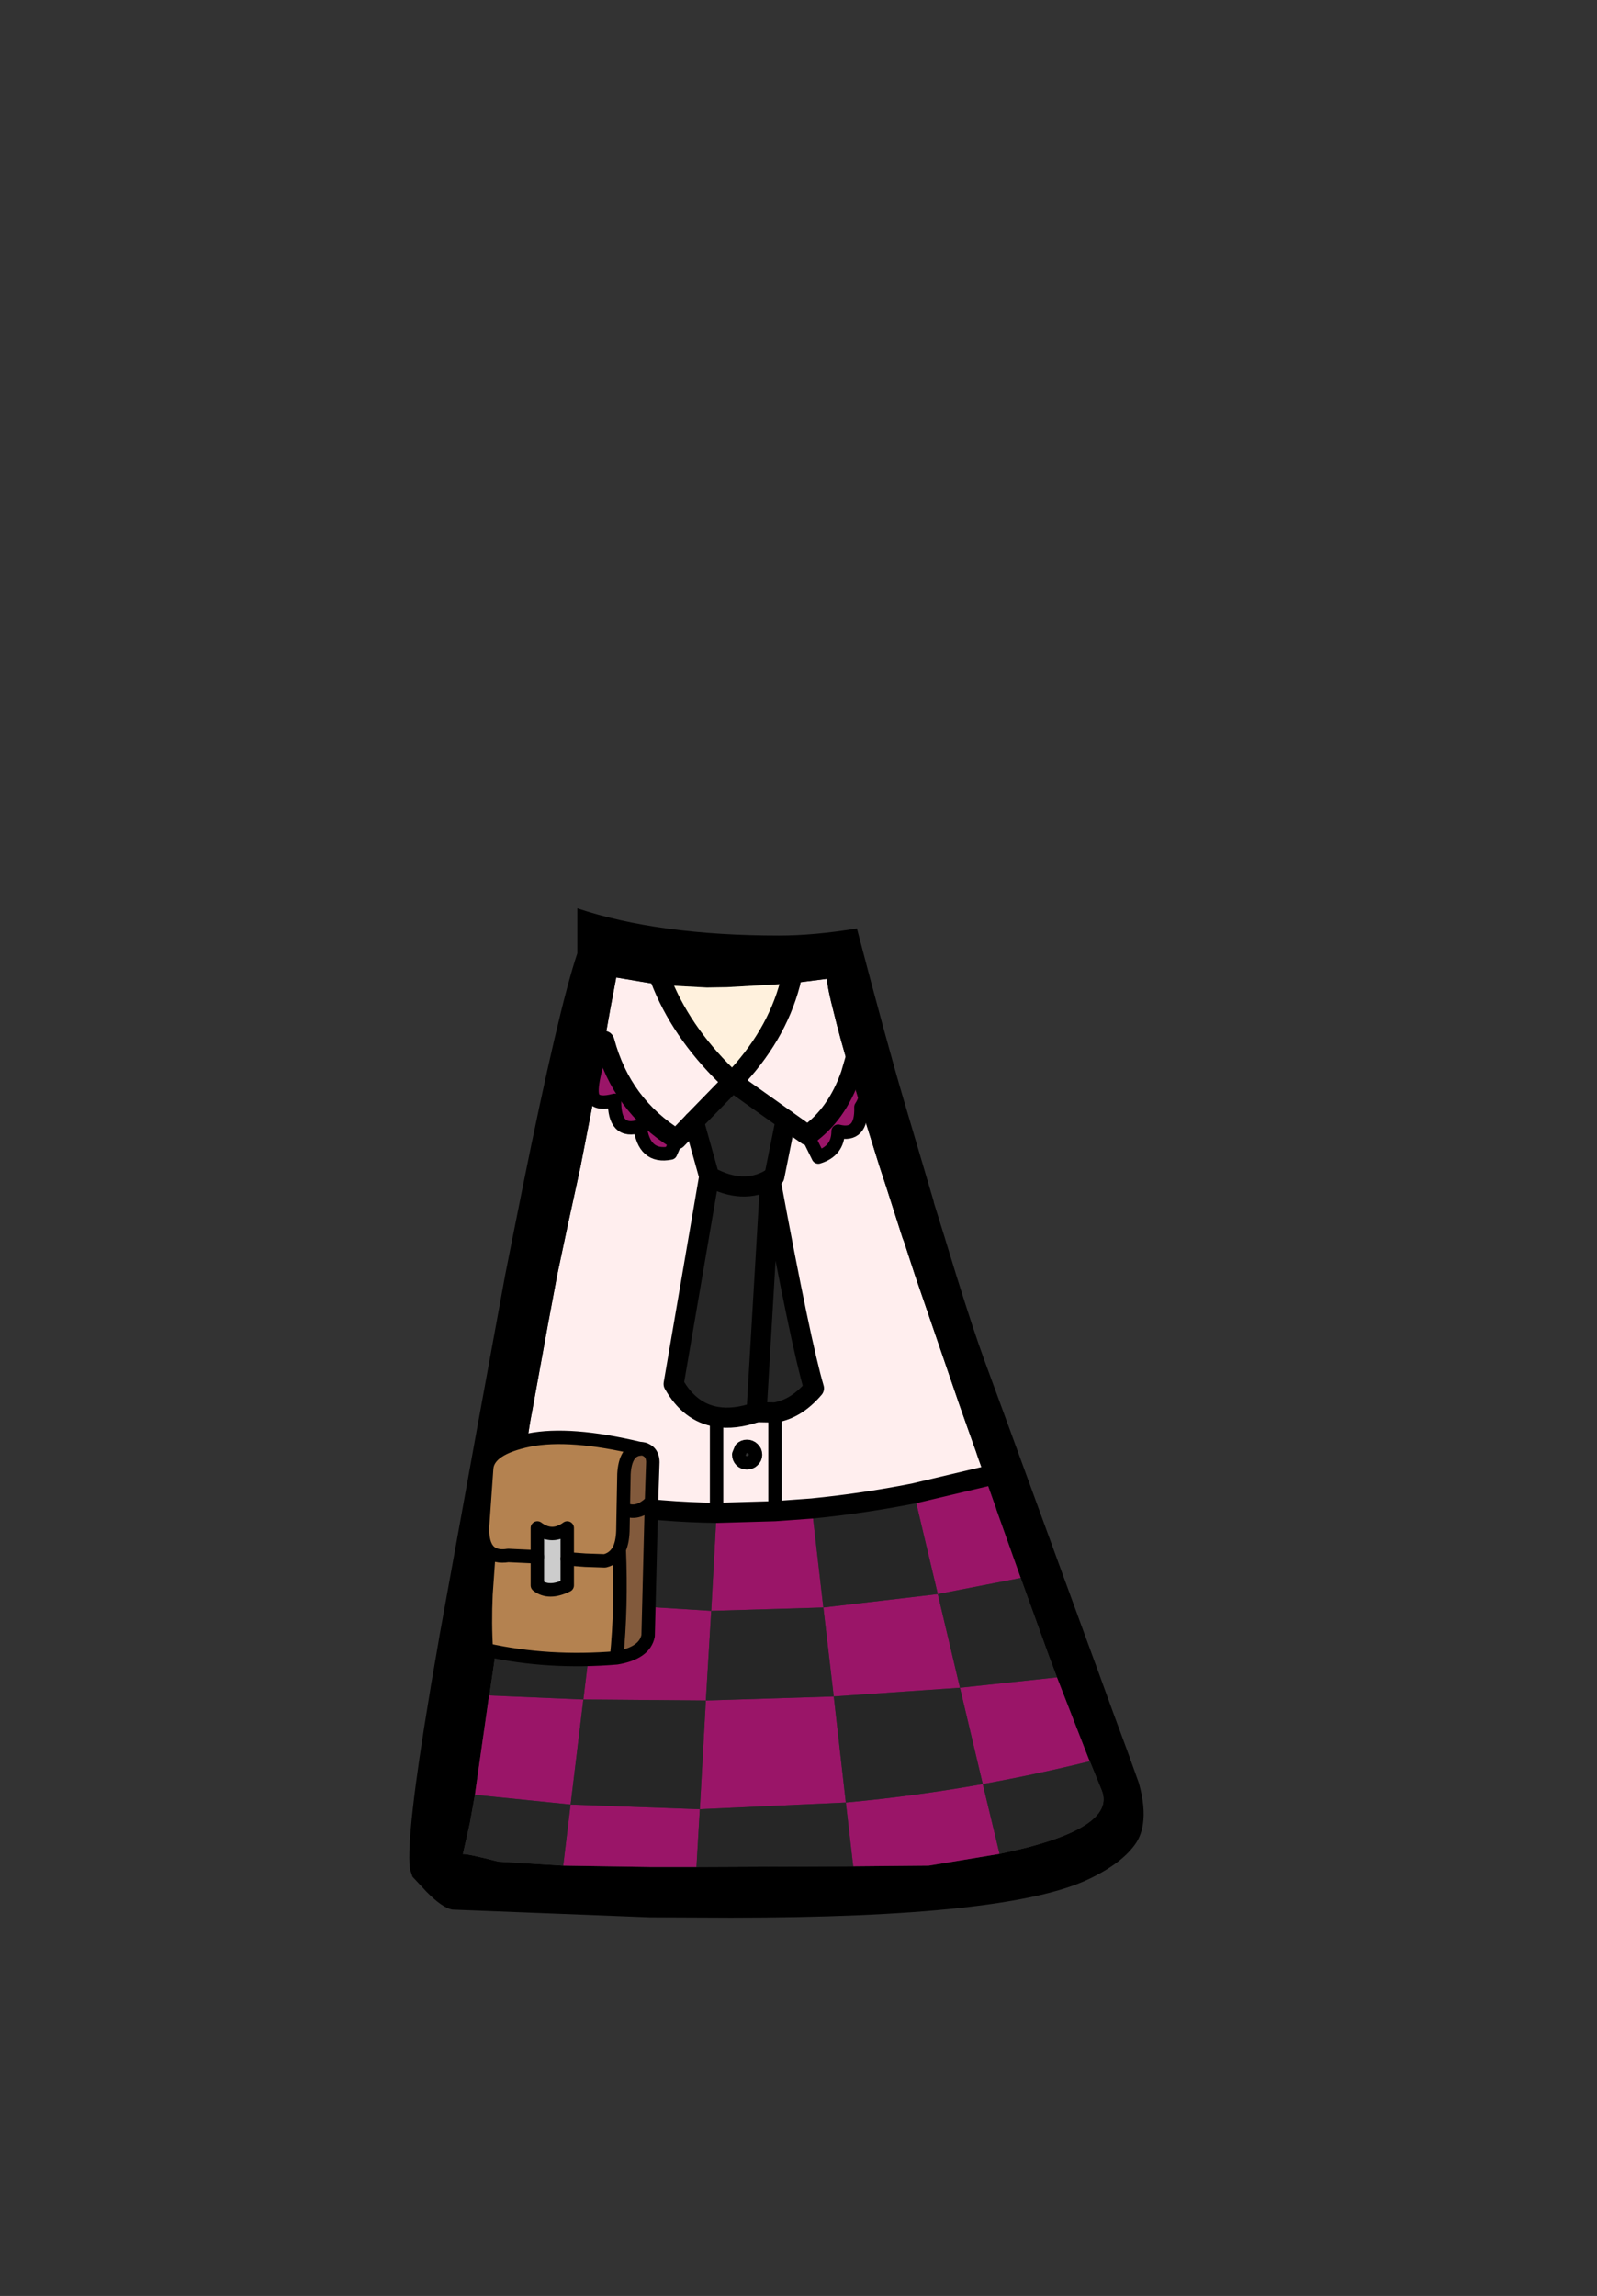 <?xml version="1.0" encoding="UTF-8" standalone="no"?>
<svg xmlns:xlink="http://www.w3.org/1999/xlink" height="342.0px" width="237.9px" xmlns="http://www.w3.org/2000/svg">
  <rect width="100%" height="100%" fill="#333333" stroke="none"/>
  <g transform="matrix(1, 0, 0, 1, 118.05, 273.9)">
    <use height="150.35" transform="matrix(1.0, 0.0, 0.0, 1.0, -57.05, -138.6)" width="109.35" xlink:href="#shape0"/>
  </g>
  <defs>
    <g id="shape0" transform="matrix(1, 0, 0, 1, 57.05, 138.6)">
      <path d="M-0.35 -127.4 L5.15 -128.1 5.15 -128.05 Q5.2 -126.75 6.15 -123.1 7.0 -119.55 8.7 -113.85 6.6 -107.85 2.25 -104.8 L-1.0 -107.1 2.25 -104.8 3.85 -101.55 Q6.8 -102.45 6.8 -105.4 10.35 -104.5 10.2 -109.0 L12.7 -101.0 13.0 -100.05 14.0 -97.0 16.4 -89.5 16.6 -89.0 18.25 -83.95 24.85 -64.7 26.05 -61.3 27.35 -57.65 27.6 -56.9 28.65 -53.95 18.1 -51.45 Q10.5 -49.95 2.9 -49.2 L-2.6 -48.8 -11.3 -48.55 -11.3 -62.85 -11.3 -48.55 Q-19.55 -48.65 -27.6 -49.9 -34.15 -50.95 -40.55 -52.7 L-40.25 -54.65 -40.15 -55.2 -39.2 -61.3 -39.0 -62.5 -38.8 -63.55 -36.45 -76.45 -35.05 -83.95 -33.6 -90.8 -31.5 -100.45 -31.5 -100.5 -29.85 -108.95 -29.7 -109.8 -29.6 -110.3 Q-28.9 -109.35 -26.5 -110.0 -26.6 -104.9 -22.7 -106.15 -22.15 -101.35 -18.15 -102.15 L-17.25 -104.2 Q-25.45 -109.25 -28.0 -118.75 L-27.1 -123.8 -26.25 -128.3 -19.75 -127.2 -19.3 -127.15 Q-16.1 -119.45 -8.95 -112.75 L-14.7 -106.85 -12.4 -98.65 -17.7 -67.75 Q-15.3 -63.5 -11.3 -62.85 -8.65 -62.4 -5.35 -63.55 L-2.6 -63.5 Q0.55 -64.0 3.2 -67.1 1.25 -73.7 -3.3 -98.25 L-2.7 -98.65 -1.0 -107.1 -8.95 -112.75 Q-2.45 -119.45 -0.35 -127.4 M-14.7 -106.85 L-17.25 -104.2 -14.7 -106.85 M-2.6 -63.5 L-2.6 -48.8 -2.6 -63.5 M-8.0 -57.25 Q-8.0 -56.7 -7.65 -56.35 -7.3 -56.0 -6.8 -56.0 -6.25 -56.0 -5.9 -56.35 -5.5 -56.7 -5.5 -57.2 -5.5 -57.75 -5.9 -58.1 -6.25 -58.45 -6.8 -58.45 -7.3 -58.45 -7.65 -58.1 L-8.0 -57.25" fill="#ffeeee" fill-rule="evenodd" stroke="none"/>
      <path d="M8.7 -113.85 Q7.0 -119.55 6.15 -123.1 5.2 -126.75 5.15 -128.05 L5.15 -128.1 -0.35 -127.4 -0.05 -128.8 -0.35 -127.4 -0.95 -127.35 -9.75 -126.85 -12.75 -126.8 -19.3 -127.15 -19.75 -127.2 -26.25 -128.3 -27.1 -123.8 -28.0 -118.75 -28.05 -118.85 -28.0 -118.75 -29.6 -110.3 -29.7 -109.8 -29.85 -108.95 -31.5 -100.5 -31.5 -100.45 -33.6 -90.8 -35.05 -83.95 -36.45 -76.45 -38.8 -63.55 -39.0 -62.5 -39.2 -61.3 -40.15 -55.2 -40.25 -54.65 -40.55 -52.7 -43.05 -53.45 -40.55 -52.7 -41.5 -46.5 -42.8 -37.8 -42.8 -37.75 -42.85 -37.1 -43.65 -31.45 -43.7 -31.5 -43.7 -31.45 -43.85 -30.4 -44.35 -26.8 -45.15 -21.35 -49.45 -21.65 -45.15 -21.35 -45.25 -20.95 -47.2 -7.3 -47.3 -6.55 -52.1 -7.2 -47.3 -6.55 -48.05 -2.35 -49.1 2.3 Q-48.7 2.15 -43.8 3.4 L-34.15 4.0 -21.25 4.2 -14.3 4.2 9.05 4.1 20.3 4.0 30.85 2.25 Q48.45 -1.4 46.05 -7.25 L44.3 -11.55 44.15 -11.85 39.4 -24.05 38.65 -26.05 38.25 -27.1 34.0 -38.85 30.35 -49.1 30.35 -49.15 28.65 -53.95 27.6 -56.9 27.35 -57.65 26.05 -61.3 24.85 -64.7 18.25 -83.95 16.6 -89.0 16.4 -89.5 14.0 -97.0 13.0 -100.05 12.7 -101.0 10.2 -109.0 Q12.05 -111.7 9.5 -116.6 12.05 -111.7 10.2 -109.0 L10.1 -109.3 10.05 -109.45 9.7 -110.55 8.7 -113.85 9.5 -116.6 8.7 -113.85 M30.9 -54.6 L28.65 -53.95 30.9 -54.6 M19.25 -101.0 L21.05 -94.9 21.05 -94.8 22.7 -89.5 22.85 -89.0 24.4 -83.95 Q27.0 -75.6 28.6 -71.25 L32.25 -61.3 41.4 -36.25 45.7 -24.5 47.9 -18.45 49.95 -12.9 51.6 -8.3 Q52.6 -4.7 52.2 -2.15 51.95 -0.55 51.2 0.6 49.2 3.6 44.15 6.0 32.15 11.75 -9.15 11.75 L-21.25 11.7 -50.65 10.55 Q-52.15 10.3 -54.55 7.85 L-56.6 5.65 -56.95 4.6 -57.0 4.3 Q-57.55 -0.6 -54.05 -21.6 L-53.85 -22.85 -52.65 -29.8 -52.55 -30.4 -52.05 -33.15 -46.95 -61.3 -42.8 -83.95 -41.8 -89.0 -40.2 -97.0 Q-34.85 -123.55 -32.05 -131.9 L-32.05 -138.6 Q-19.9 -134.55 -2.0 -134.55 3.25 -134.55 9.6 -135.6 14.05 -118.6 16.65 -109.8 L19.25 -101.0 M37.3 -39.65 L34.0 -38.85 37.3 -39.65 M41.4 -24.3 L39.4 -24.05 41.4 -24.3 M46.7 -12.2 L44.3 -11.55 46.7 -12.2 M31.45 4.9 L30.85 2.25 31.45 4.9 M9.35 6.95 L9.05 4.1 9.35 6.95 M-19.95 -128.8 L-19.3 -127.15 -19.95 -128.8 M-28.05 -118.85 Q-30.55 -111.6 -29.6 -110.3 -30.55 -111.6 -28.05 -118.85 M-46.8 -37.9 L-42.85 -37.1 -46.8 -37.9 M-34.5 6.7 L-34.15 4.0 -34.5 6.7 M-14.45 6.65 L-14.3 4.2 -14.45 6.65" fill="#000000" fill-rule="evenodd" stroke="none"/>
      <path d="M2.25 -104.8 Q6.6 -107.85 8.7 -113.85 L9.7 -110.55 10.05 -109.45 10.1 -109.3 10.2 -109.0 Q10.35 -104.5 6.8 -105.4 6.8 -102.45 3.85 -101.55 L2.25 -104.8 M18.1 -51.45 L28.65 -53.95 30.35 -49.15 30.35 -49.1 34.0 -38.85 21.65 -36.45 18.1 -51.45 M2.9 -49.2 L4.6 -34.45 21.65 -36.45 24.95 -22.5 39.4 -24.05 44.15 -11.85 44.3 -11.55 Q36.4 -9.6 28.35 -8.15 L30.85 2.25 20.3 4.0 9.05 4.1 7.95 -5.4 -13.8 -4.4 -12.9 -20.6 6.15 -21.2 4.6 -34.45 -12.1 -33.95 -12.9 -20.6 -31.15 -20.75 -33.05 -5.1 -47.3 -6.55 -47.2 -7.3 -45.25 -20.95 -45.15 -21.35 -31.15 -20.75 -29.4 -35.05 -12.1 -33.95 -11.3 -48.55 -2.6 -48.8 2.9 -49.2 M7.95 -5.4 Q18.25 -6.35 28.35 -8.15 L24.95 -22.5 6.15 -21.2 7.95 -5.4 M-28.0 -118.75 Q-25.45 -109.25 -17.25 -104.2 L-18.15 -102.15 Q-22.15 -101.35 -22.7 -106.15 -26.6 -104.9 -26.5 -110.0 -28.9 -109.35 -29.6 -110.3 L-28.0 -118.75 M-42.85 -37.1 L-42.8 -37.75 -42.8 -37.8 -41.5 -46.5 -40.55 -52.7 Q-34.15 -50.95 -27.6 -49.9 L-29.4 -35.05 -42.85 -37.1 M-34.15 4.0 L-33.05 -5.1 -13.8 -4.4 -14.3 4.2 -21.25 4.2 -34.15 4.0" fill="#9a1568" fill-rule="evenodd" stroke="none"/>
      <path d="M-8.95 -112.75 L-1.0 -107.1 -2.7 -98.65 -3.3 -98.25 Q1.25 -73.7 3.2 -67.1 0.55 -64.0 -2.6 -63.5 L-5.35 -63.55 -3.3 -98.25 -5.35 -63.55 Q-8.65 -62.4 -11.3 -62.85 -15.3 -63.5 -17.7 -67.75 L-12.4 -98.65 -14.7 -106.85 -8.95 -112.75 M18.1 -51.45 L21.65 -36.45 34.0 -38.85 38.25 -27.1 38.65 -26.05 39.4 -24.05 24.95 -22.5 21.65 -36.45 4.6 -34.45 2.9 -49.2 Q10.5 -49.95 18.1 -51.45 M7.95 -5.4 L6.15 -21.2 24.95 -22.5 28.35 -8.15 Q18.25 -6.35 7.95 -5.4 L9.05 4.1 -14.3 4.2 -13.8 -4.4 -33.05 -5.1 -34.15 4.0 -43.8 3.4 Q-48.7 2.15 -49.1 2.3 L-48.05 -2.35 -47.3 -6.55 -33.05 -5.1 -31.15 -20.75 -12.9 -20.6 -12.1 -33.95 4.6 -34.45 6.15 -21.2 -12.9 -20.6 -13.8 -4.4 7.95 -5.4 M30.85 2.25 L28.35 -8.15 Q36.4 -9.6 44.3 -11.55 L46.05 -7.25 Q48.45 -1.4 30.85 2.25 M-3.3 -98.25 Q-7.35 -95.9 -12.4 -98.65 -7.35 -95.9 -3.3 -98.25 M-42.85 -37.1 L-29.4 -35.05 -27.6 -49.9 Q-19.55 -48.65 -11.3 -48.55 L-12.1 -33.95 -29.4 -35.05 -31.15 -20.75 -45.15 -21.35 -44.35 -26.8 -43.85 -30.4 -43.7 -31.45 -43.65 -31.45 -42.85 -37.1" fill="#262626" fill-rule="evenodd" stroke="none"/>
      <path d="M-0.35 -127.4 Q-2.45 -119.45 -8.95 -112.75 -16.1 -119.45 -19.3 -127.15 L-12.75 -126.8 -9.75 -126.85 -0.95 -127.35 -0.35 -127.4" fill="#fff1dd" fill-rule="evenodd" stroke="none"/>
      <path d="M-0.35 -127.4 Q-2.45 -119.45 -8.95 -112.75 L-1.0 -107.1 2.25 -104.8 Q6.6 -107.85 8.7 -113.85 L9.5 -116.6 M-19.3 -127.15 L-19.95 -128.8 M-0.35 -127.4 L-0.05 -128.8 M-19.3 -127.15 Q-16.1 -119.45 -8.95 -112.75 L-14.7 -106.85 M-28.0 -118.75 Q-25.45 -109.25 -17.25 -104.2 L-14.7 -106.85 M-28.05 -118.85 L-28.0 -118.75 M-5.35 -63.55 L-2.6 -63.5 Q0.55 -64.0 3.2 -67.1 1.25 -73.7 -3.3 -98.25" fill="none" stroke="#000000" stroke-linecap="round" stroke-linejoin="round" stroke-width="3.0"/>
      <path d="M9.5 -116.6 Q12.05 -111.7 10.2 -109.0 10.35 -104.5 6.8 -105.4 6.8 -102.45 3.85 -101.55 L2.25 -104.8 M-29.6 -110.3 Q-28.9 -109.35 -26.5 -110.0 -26.6 -104.9 -22.7 -106.15 -22.15 -101.35 -18.15 -102.15 L-17.25 -104.2 M-29.6 -110.3 Q-30.55 -111.6 -28.05 -118.85 M-11.3 -62.85 L-11.3 -48.55 M-2.6 -48.8 L-2.6 -63.5 M-8.0 -57.25 L-7.65 -58.1 Q-7.3 -58.45 -6.8 -58.45 -6.25 -58.45 -5.9 -58.1 -5.5 -57.75 -5.5 -57.2 -5.5 -56.7 -5.9 -56.35 -6.25 -56.0 -6.8 -56.0 -7.3 -56.0 -7.65 -56.35 -8.0 -56.7 -8.0 -57.25" fill="none" stroke="#000000" stroke-linecap="round" stroke-linejoin="round" stroke-width="2.0"/>
      <path d="M28.65 -53.95 L30.9 -54.6 M18.1 -51.45 L28.65 -53.95 M2.9 -49.2 Q10.5 -49.95 18.1 -51.45 M-14.7 -106.85 L-12.4 -98.65 Q-7.35 -95.9 -3.3 -98.25 L-2.7 -98.65 -1.0 -107.1 M-3.3 -98.25 L-5.35 -63.55 Q-8.65 -62.4 -11.3 -62.85 M-11.3 -48.55 L-2.6 -48.8 2.9 -49.2 M-12.4 -98.65 L-17.7 -67.75 Q-15.3 -63.5 -11.3 -62.85 M-40.55 -52.7 L-43.05 -53.45 M-27.6 -49.9 Q-34.15 -50.95 -40.55 -52.7 M-11.3 -48.55 Q-19.55 -48.65 -27.6 -49.9" fill="none" stroke="#000000" stroke-linecap="round" stroke-linejoin="round" stroke-width="3.0"/>
      <path d="M34.0 -38.85 L37.3 -39.65 M18.1 -51.45 L21.65 -36.45 34.0 -38.85 M39.4 -24.05 L41.4 -24.3 M2.9 -49.2 L4.6 -34.45 21.65 -36.45 24.95 -22.5 39.4 -24.05 M44.3 -11.55 L46.7 -12.2 M7.95 -5.4 Q18.25 -6.35 28.35 -8.15 L24.95 -22.5 6.15 -21.2 7.95 -5.4 9.05 4.1 9.35 6.95 M30.85 2.25 L28.35 -8.15 Q36.4 -9.6 44.3 -11.55 M30.85 2.25 L31.45 4.9 M4.6 -34.45 L6.15 -21.2 -12.9 -20.6 -13.8 -4.4 7.95 -5.4 M-42.85 -37.1 L-29.4 -35.05 -27.6 -49.9 M-42.85 -37.1 L-46.8 -37.9 M-45.15 -21.35 L-49.45 -21.65 M-47.3 -6.55 L-52.1 -7.2 M-34.15 4.0 L-33.05 -5.1 -47.3 -6.55 M-45.15 -21.35 L-31.15 -20.75 -29.4 -35.05 -12.1 -33.95 -11.3 -48.55 M-33.05 -5.1 L-31.15 -20.75 -12.9 -20.6 -12.1 -33.95 4.6 -34.45 M-14.3 4.2 L-13.8 -4.4 -33.05 -5.1 M-14.3 4.2 L-14.45 6.65 M-34.15 4.0 L-34.5 6.7" fill="none" stroke="#ff0000" stroke-linecap="round" stroke-linejoin="round" stroke-opacity="0.0" stroke-width="2.0"/>
      <path d="M-22.85 -58.05 Q-24.9 -57.75 -25.1 -54.35 L-25.2 -49.2 -25.25 -46.3 Q-25.25 -44.35 -25.8 -43.15 -25.45 -34.45 -26.2 -26.95 -36.35 -26.1 -45.6 -28.15 -45.85 -32.0 -45.65 -36.45 L-45.2 -42.85 Q-46.3 -43.95 -46.15 -46.7 L-45.55 -55.2 Q-45.3 -58.15 -39.2 -59.4 -33.15 -60.6 -22.85 -58.15 L-22.85 -58.05 M-45.2 -42.85 Q-44.25 -41.9 -42.35 -42.2 L-38.0 -42.0 -42.35 -42.2 Q-44.25 -41.9 -45.2 -42.85 M-33.55 -41.7 L-33.55 -46.3 Q-35.8 -44.65 -38.0 -46.3 L-38.0 -42.0 -38.0 -37.75 Q-36.3 -36.4 -33.55 -37.75 L-33.55 -41.7 -30.85 -41.5 -27.95 -41.4 Q-26.5 -41.75 -25.8 -43.15 -26.5 -41.75 -27.95 -41.4 L-30.85 -41.5 -33.55 -41.7" fill="#b48250" fill-rule="evenodd" stroke="none"/>
      <path d="M-22.85 -58.05 L-22.4 -58.1 Q-21.9 -58.05 -21.4 -57.65 -20.8 -57.1 -20.8 -56.1 L-21.0 -50.2 Q-23.15 -48.05 -25.2 -49.2 -23.15 -48.05 -21.0 -50.2 L-21.5 -30.25 Q-22.0 -27.65 -26.2 -26.95 -25.45 -34.45 -25.8 -43.15 -25.25 -44.35 -25.25 -46.3 L-25.2 -49.2 -25.1 -54.35 Q-24.9 -57.75 -22.85 -58.05" fill="#825a3c" fill-rule="evenodd" stroke="none"/>
      <path d="M-33.55 -41.7 L-33.55 -37.75 Q-36.3 -36.4 -38.0 -37.75 L-38.0 -42.0 -38.0 -46.3 Q-35.8 -44.65 -33.55 -46.3 L-33.55 -41.7" fill="#cccccc" fill-rule="evenodd" stroke="none"/>
      <path d="M-33.55 -41.7 L-33.55 -37.75 Q-36.3 -36.4 -38.0 -37.75 L-38.0 -42.0 -38.0 -46.3 Q-35.8 -44.65 -33.55 -46.3 L-33.55 -41.7" fill="none" stroke="#000000" stroke-linecap="round" stroke-linejoin="round" stroke-width="2.0"/>
      <path d="M-21.0 -50.2 L-20.8 -56.1 Q-20.8 -57.1 -21.4 -57.65 -21.9 -58.05 -22.4 -58.1 L-22.85 -58.05 Q-24.9 -57.75 -25.1 -54.35 L-25.2 -49.2 Q-23.15 -48.05 -21.0 -50.2 L-21.5 -30.25 Q-22.0 -27.65 -26.2 -26.95 -36.35 -26.1 -45.6 -28.15 -45.85 -32.0 -45.65 -36.45 L-45.2 -42.85 Q-46.3 -43.95 -46.15 -46.7 L-45.55 -55.2 Q-45.3 -58.15 -39.2 -59.4 -33.15 -60.6 -22.85 -58.15 L-22.4 -58.1 M-38.0 -42.0 L-42.35 -42.2 Q-44.25 -41.9 -45.2 -42.85 M-25.2 -49.2 L-25.25 -46.3 Q-25.25 -44.35 -25.8 -43.15 -25.45 -34.45 -26.2 -26.95 M-33.55 -41.7 L-30.85 -41.5 -27.95 -41.4 Q-26.5 -41.75 -25.8 -43.15" fill="none" stroke="#000000" stroke-linecap="round" stroke-linejoin="round" stroke-width="2.0"/>
    </g>
  </defs>
</svg>
